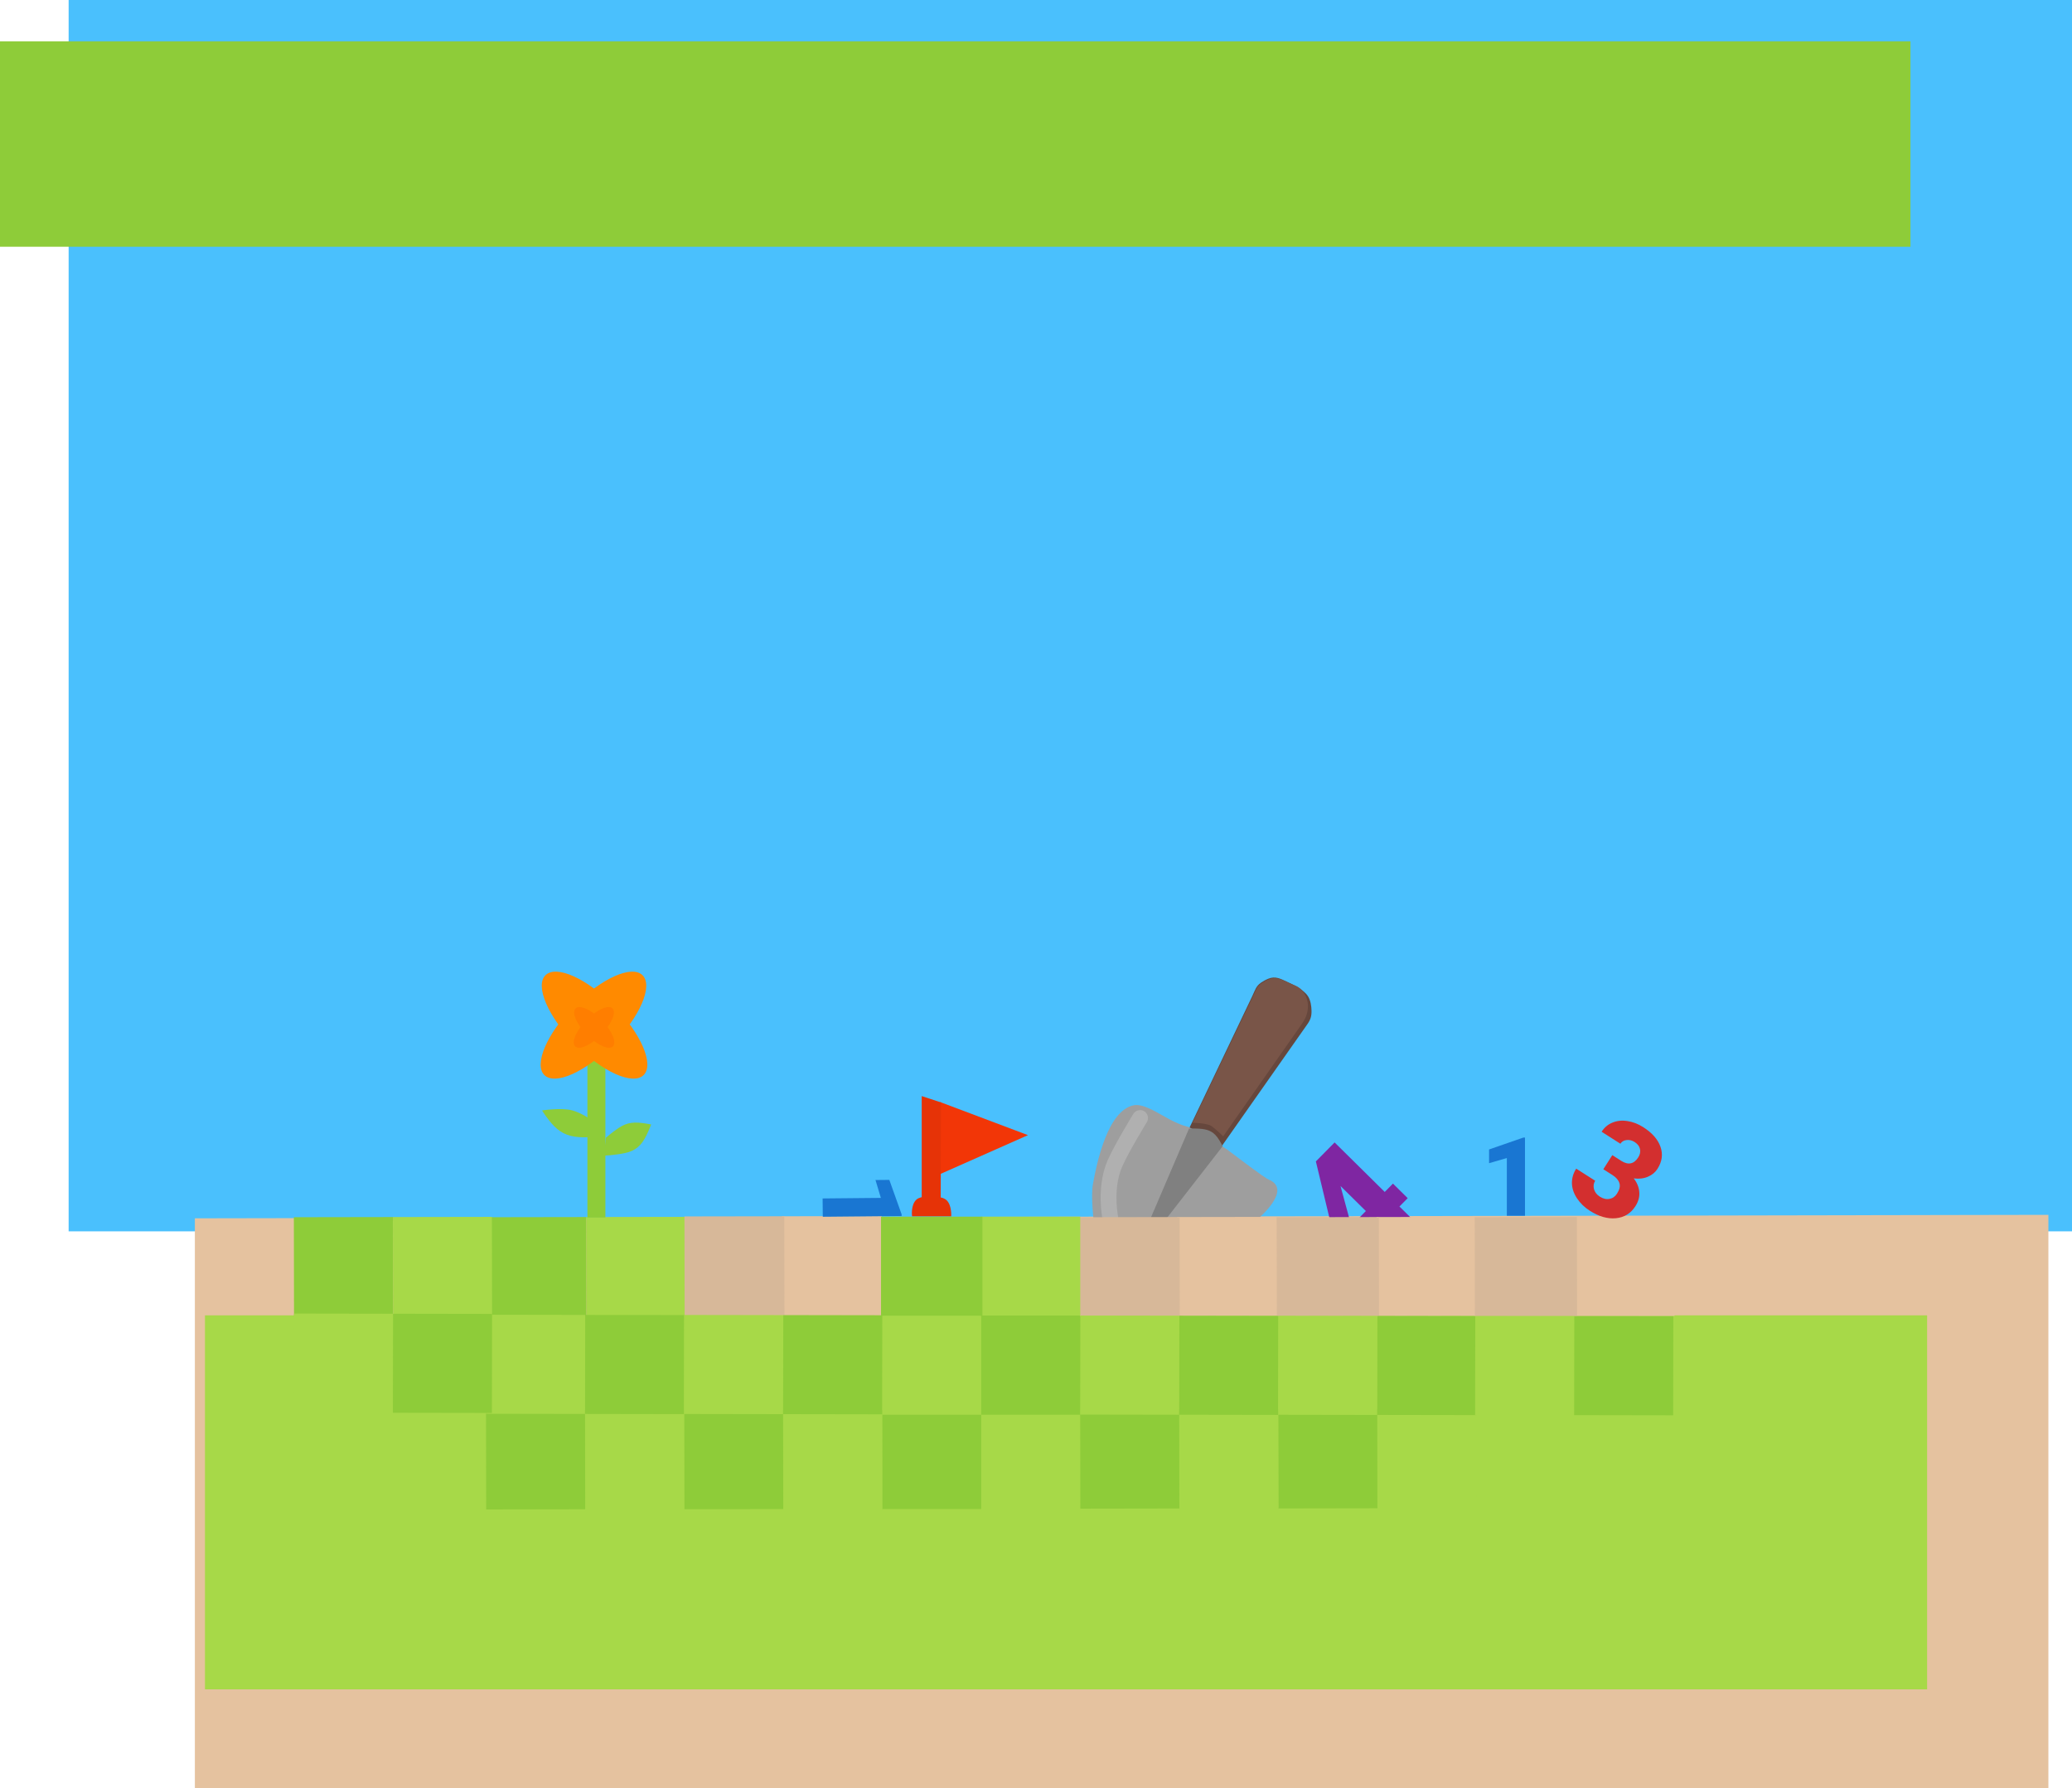 <svg version="1.1" xmlns="http://www.w3.org/2000/svg" xmlns:xlink="http://www.w3.org/1999/xlink" width="654.684" height="564.991" viewBox="0,0,654.684,564.991"><g transform="translate(101.184,28.75)"><g data-paper-data="{&quot;isPaintingLayer&quot;:true}" fill-rule="nonzero" stroke-linejoin="miter" stroke-miterlimit="10" stroke-dasharray="" stroke-dashoffset="0" style="mix-blend-mode: normal"><path d="M-79.5,360.25v-389h633v389z" fill="#4ac0fd" stroke="none" stroke-width="0" stroke-linecap="butt"/><g><path d="M31.918,430.708v-294.271h394.844v294.271z" fill="#4ac0fd" stroke="none" stroke-width="0" stroke-linecap="butt"/><path d="M-39.614,536.241v-180.103l585.655,-1.096v181.199z" fill="#e5c29f" stroke="none" stroke-width="0" stroke-linecap="butt"/><path d="M-36.421,504.947v-118.153h544.142v118.153z" fill="#a7d948" stroke="none" stroke-width="0" stroke-linecap="butt"/><g data-paper-data="{&quot;index&quot;:null}" stroke="none" stroke-width="0" stroke-linecap="butt"><g><path d="M177.564,416.702v-31.29h31.29v31.29z" fill="#a7d948"/><path d="M177.564,447.992v-31.29h31.29v31.29z" fill="#8ecc39"/></g><g data-paper-data="{&quot;index&quot;:null}"><path d="M240.143,416.702v31.29h-31.29v-31.29z" fill="#a7d948"/><path d="M240.515,385.412v31.29h-32.035v-31.29z" fill="#8ecc39"/></g><g><g><path d="M146.248,416.702l31.289,-0.052l0.052,31.289l-31.289,0.052z" fill="#a7d948"/><path d="M114.959,416.754l31.289,-0.052l0.052,31.289l-31.289,0.052z" fill="#8ecc39"/></g><g><path d="M83.669,416.764l31.289,-0.052l0.052,31.289l-31.289,0.052z" fill="#a7d948"/><path d="M52.38,416.816l31.289,-0.052l0.052,31.289l-31.289,0.052z" fill="#8ecc39"/></g></g><g><g><path d="M333.985,416.454l31.289,-0.052l0.052,31.289l-31.289,0.052z" fill="#a7d948"/><path d="M302.696,416.506l31.289,-0.052l0.052,31.289l-31.289,0.052z" fill="#8ecc39"/></g><g><path d="M271.406,416.516l31.289,-0.052l0.052,31.289l-31.289,0.052z" fill="#a7d948"/><path d="M240.117,416.568l31.289,-0.052l0.052,31.289l-31.289,0.052z" fill="#8ecc39"/></g></g></g><g><path d="M244.426,357.383c0,0 -0.981,-8.117 -0.291,-11.972c1.253,-6.998 4.722,-23.413 12.925,-24.991c3.174,-0.611 7.956,2.703 11.438,4.532c3.626,1.904 5.89,2.341 5.89,2.341c0,0 10.765,6.069 12.262,7.19c0.797,0.597 7.723,5.854 10.842,8.031c3.06,2.136 2.308,1.188 3.568,2.157c5.101,3.924 -5.905,12.623 -5.905,12.623l-11.245,1.952z" fill="#9e9e9e" stroke="none" stroke-width="0" stroke-linecap="butt"/><path d="M274.692,327.435c0,0 16.934,-35.488 19.842,-41.583c0.844,-1.768 1.112,-3.075 2.737,-4.17c0.619,-0.417 1.434,-0.901 2.312,-1.251c2.182,-0.869 3.73,-0.034 5.859,0.957c2.192,1.02 5.314,2.517 6.655,4.599c0.842,1.307 1.083,3.095 1.114,4.56c0.037,1.77 -0.302,2.831 -1.319,4.28c-3.095,4.407 -26.956,38.382 -26.956,38.382z" fill="#66473d" stroke="none" stroke-width="0" stroke-linecap="butt"/><path d="M266.869,356.862l-4.656,-0.372l12.292,-28.682c0,0 1.476,-0.104 3.166,0.009c2.491,0.167 4.234,0.678 5.74,2.669c1.045,1.381 1.71,2.909 1.71,2.909z" fill="#808080" stroke="none" stroke-width="0" stroke-linecap="butt"/><path d="M275.623,325.945c0,0 16.189,-33.811 19.097,-39.906c0.844,-1.768 1.112,-3.075 2.737,-4.17c0.619,-0.417 1.434,-0.901 2.312,-1.251c2.182,-0.869 3.73,-0.034 5.859,0.957c2.192,1.02 3.824,1.213 5.165,3.295c2.018,3.133 1.564,6.721 -0.578,9.771c-3.095,4.407 -24.908,35.588 -24.908,35.588c0,0 -2.248,-2.193 -3.648,-3.201c-1.4,-1.008 -6.037,-1.082 -6.037,-1.082z" fill="#795548" stroke="none" stroke-width="0" stroke-linecap="butt"/><path d="M249.921,357.607c0,0 -2.492,-10.435 1.15,-18.748c2.217,-5.061 7.976,-14.404 7.976,-14.404" fill="none" stroke="#b0b0b0" stroke-width="5" stroke-linecap="round"/></g><path d="M336.343,347.808l2.602,-2.634l4.656,4.598l-2.602,2.634l5.513,5.445l-5.96,6.034l-5.513,-5.445l-9.923,10.046l-4.038,-3.263l-6.468,-26.962l-0.061,-0.06l5.96,-6.034zM325.785,358.498l4.598,-4.656l-7.994,-7.896l0.25,0.973z" fill="#7f26a2" stroke="none" stroke-width="1" stroke-linecap="square"/><g data-paper-data="{&quot;index&quot;:null}" stroke="none" stroke-width="0" stroke-linecap="butt"><path d="M84.042,355.737l31.289,-0.052l0.052,31.289l-31.289,0.052z" fill="#a7d948"/><path d="M52.752,355.789l31.289,-0.052l0.052,31.289l-31.289,0.052z" fill="#8ecc39"/></g><g stroke="none" stroke-width="0" stroke-linecap="butt"><path d="M145.876,355.489l31.538,-0.052l0.052,31.289l-31.538,0.052z" fill="#e5c29f"/><path d="M115.083,355.541l31.538,-0.052l0.052,31.289l-31.538,0.052z" fill="#d7b899"/></g><g stroke="none" stroke-width="0" stroke-linecap="butt"><path d="M270.785,355.737l31.538,-0.052l0.052,31.289l-31.538,0.052z" fill="#e5c29f"/><path d="M239.993,355.789l31.538,-0.052l0.052,31.289l-31.538,0.052z" fill="#d7b899"/></g><g stroke="none" stroke-width="0" stroke-linecap="butt"><path d="M333.737,355.737l31.538,-0.052l0.052,31.289l-31.538,0.052z" fill="#e5c29f"/><path d="M302.199,355.789l32.283,-0.052l0.052,31.289l-32.283,0.052z" fill="#d7b899"/></g><g stroke="none" stroke-width="0" stroke-linecap="butt"><path d="M195.909,342.148l-0.095,-22.761l27.809,10.476z" fill="#f23607"/><path d="M190.048,349.81v-32.285l6.095,2l-0.095,30.285z" fill="#e63307"/><path d="M187,355.524c0,0 -0.51,-3.648 1.423,-5.339c1.376,-1.204 4.77,-0.888 4.77,-0.888c0,0 3.383,-0.255 4.811,1.218c1.588,1.638 1.376,5.009 1.376,5.009z" fill="#e63307"/></g><path d="M158.791,355.644l-0.055,-5.782l18.402,-0.174l-1.697,-5.649l4.373,-0.041l3.889,10.882l0.005,0.528z" fill="#1976d2" stroke="none" stroke-width="1" stroke-linecap="square"/><g stroke="none" stroke-width="0" stroke-linecap="butt"><g><path d="M208.853,386.902v-31.29h31.29v31.29z" fill="#a7d948"/><path d="M208.853,418.192v-31.29h31.29v31.29z" fill="#8ecc39"/></g><g data-paper-data="{&quot;index&quot;:null}"><path d="M208.853,386.902v31.29h-31.29v-31.29z" fill="#a7d948"/><path d="M209.226,355.613v31.29h-32.035v-31.29z" fill="#8ecc39"/></g><g><g><path d="M271.406,418.192l-31.289,-0.052l0.052,-31.289l31.289,0.052z" fill="#a7d948"/><path d="M302.696,418.244l-31.289,-0.052l0.052,-31.289l31.289,0.052z" fill="#8ecc39"/></g><g><path d="M333.985,418.254l-31.289,-0.052l0.052,-31.289l31.289,0.052z" fill="#a7d948"/><path d="M365.275,418.306l-31.289,-0.052l0.052,-31.289l31.289,0.052z" fill="#8ecc39"/></g></g><g><g><path d="M83.669,417.944l-31.289,-0.052l0.052,-31.289l31.289,0.052z" fill="#a7d948"/><path d="M114.959,417.996l-31.289,-0.052l0.052,-31.289l31.289,0.052z" fill="#8ecc39"/></g><g><path d="M146.248,418.006l-31.289,-0.052l0.052,-31.289l31.289,0.052z" fill="#a7d948"/><path d="M177.538,418.058l-31.289,-0.052l0.052,-31.289l31.289,0.052z" fill="#8ecc39"/></g></g></g><g data-paper-data="{&quot;index&quot;:null}" stroke="none" stroke-width="0" stroke-linecap="butt"><path d="M22.953,355.737l31.289,-0.052l0.052,31.289l-31.289,0.052z" fill="#a7d948"/><path d="M-8.337,355.789l31.289,-0.052l0.052,31.289l-31.289,0.052z" fill="#8ecc39"/></g><g data-paper-data="{&quot;index&quot;:null}" stroke="none" stroke-width="0" stroke-linecap="butt"><path d="M22.953,417.571l-31.289,-0.052l0.052,-31.289l31.289,0.052z" fill="#a7d948"/><path d="M54.242,417.623l-31.289,-0.052l0.052,-31.289l31.289,0.052z" fill="#8ecc39"/></g><g stroke="none" stroke-width="0" stroke-linecap="butt"><path d="M396.316,355.737l31.538,-0.052l0.052,31.289l-31.538,0.052z" fill="#e5c29f"/><path d="M364.778,355.789l32.283,-0.052l0.052,31.289l-32.283,0.052z" fill="#d7b899"/></g><g data-paper-data="{&quot;index&quot;:null}" stroke="none" stroke-width="0" stroke-linecap="butt"><path d="M396.192,418.316l-31.289,-0.052l0.052,-31.289l31.289,0.052z" fill="#a7d948"/><path d="M427.481,418.368l-31.289,-0.052l0.052,-31.289l31.289,0.052z" fill="#8ecc39"/></g><path d="M380.66,355.339h-5.733v-18.246l-5.617,1.63v-4.336l10.826,-3.754h0.524z" fill="#1976d2" stroke="none" stroke-width="1" stroke-linecap="square"/><path d="M408.251,336.182l2.815,1.795c2.22,1.416 4.018,1.044 5.395,-1.116c0.541,-0.848 0.722,-1.711 0.545,-2.591c-0.177,-0.879 -0.75,-1.628 -1.719,-2.246c-0.787,-0.502 -1.621,-0.707 -2.502,-0.616c-0.881,0.091 -1.541,0.48 -1.978,1.166l-5.933,-3.784c0.862,-1.352 2.001,-2.315 3.417,-2.888c1.429,-0.593 2.996,-0.758 4.701,-0.494c1.738,0.257 3.404,0.894 4.999,1.91c2.866,1.827 4.698,3.918 5.496,6.272c0.811,2.334 0.489,4.641 -0.965,6.922c-0.708,1.11 -1.72,1.941 -3.037,2.492c-1.297,0.564 -2.784,0.737 -4.461,0.519c1.043,1.347 1.627,2.769 1.75,4.267c0.144,1.511 -0.261,3.013 -1.213,4.507c-1.454,2.28 -3.513,3.551 -6.177,3.811c-2.631,0.253 -5.379,-0.535 -8.245,-2.362c-1.675,-1.068 -3.033,-2.388 -4.074,-3.961c-1.021,-1.56 -1.545,-3.142 -1.571,-4.749c-0.026,-1.606 0.424,-3.136 1.351,-4.589l5.994,3.822c-0.502,0.787 -0.627,1.673 -0.374,2.657c0.285,0.977 0.892,1.761 1.821,2.353c1.049,0.669 2.074,0.911 3.072,0.724c0.999,-0.186 1.788,-0.734 2.367,-1.642c0.824,-1.292 1.08,-2.406 0.769,-3.342c-0.298,-0.957 -1.023,-1.802 -2.173,-2.535l-2.906,-1.853z" fill="#d32f2f" stroke="none" stroke-width="1" stroke-linecap="square"/><path d="M84.421,355.897v-61.574h5.674v61.574z" fill="#8ecc39" stroke="none" stroke-width="0" stroke-linecap="butt"/><g stroke="none" stroke-width="0" stroke-linecap="butt"><g fill="#ff8a00"><path d="M92.829,289.065c8.562,8.713 12.748,18.482 9.35,21.821c-3.398,3.339 -13.093,-1.017 -21.655,-9.73c-8.562,-8.713 -12.748,-18.482 -9.35,-21.821c3.398,-3.339 13.093,1.017 21.655,9.73z"/><path d="M101.83,279.336c3.398,3.339 -0.788,13.109 -9.35,21.821c-8.562,8.713 -18.257,13.069 -21.655,9.73c-3.398,-3.339 0.788,-13.109 9.35,-21.821c8.562,-8.713 18.257,-13.069 21.655,-9.73z" data-paper-data="{&quot;index&quot;:null}"/></g><g fill="#ff7e00"><path d="M88.911,293.532c3.254,3.311 4.844,7.024 3.553,8.292c-1.291,1.269 -4.976,-0.386 -8.229,-3.697c-3.254,-3.311 -4.844,-7.024 -3.553,-8.292c1.291,-1.269 4.976,0.386 8.229,3.697z"/><path d="M92.331,289.835c1.291,1.269 -0.299,4.982 -3.553,8.292c-3.254,3.311 -6.938,4.966 -8.229,3.697c-1.291,-1.269 0.299,-4.982 3.553,-8.292c3.254,-3.311 6.938,-4.966 8.229,-3.697z" data-paper-data="{&quot;index&quot;:null}"/></g></g><path d="M70.095,322.063c0,0 5.924,-0.941 9.458,-0.047c0.761,0.192 1.5,0.478 2.373,0.879c1.539,0.708 2.578,1.401 2.578,1.401l0.126,6.191c0,0 -0.552,0.067 -1.39,0.059c-4.074,-0.035 -6.771,-0.959 -9.322,-3.511c-2.03,-2.031 -3.823,-4.973 -3.823,-4.973z" fill="#8ecc39" stroke="none" stroke-width="0" stroke-linecap="butt"/><path d="M89.635,336.356l0.617,-5.675c0,0 1.906,-1.66 3.967,-3.051c2.82,-1.904 5.161,-1.98 8.523,-1.457c1.049,0.163 1.821,0.314 1.821,0.314c0,0 -0.622,1.65 -1.5,3.445c-1.53,3.126 -3.378,4.879 -6.784,5.596c-3.133,0.66 -6.643,0.829 -6.643,0.829z" fill="#8ecc39" stroke="none" stroke-width="0" stroke-linecap="butt"/></g><path d="M-101.184,49.199v-64.895h603.64v64.895z" fill="#8ecc39" stroke="none" stroke-width="none" stroke-linecap="butt"/></g></g></svg>